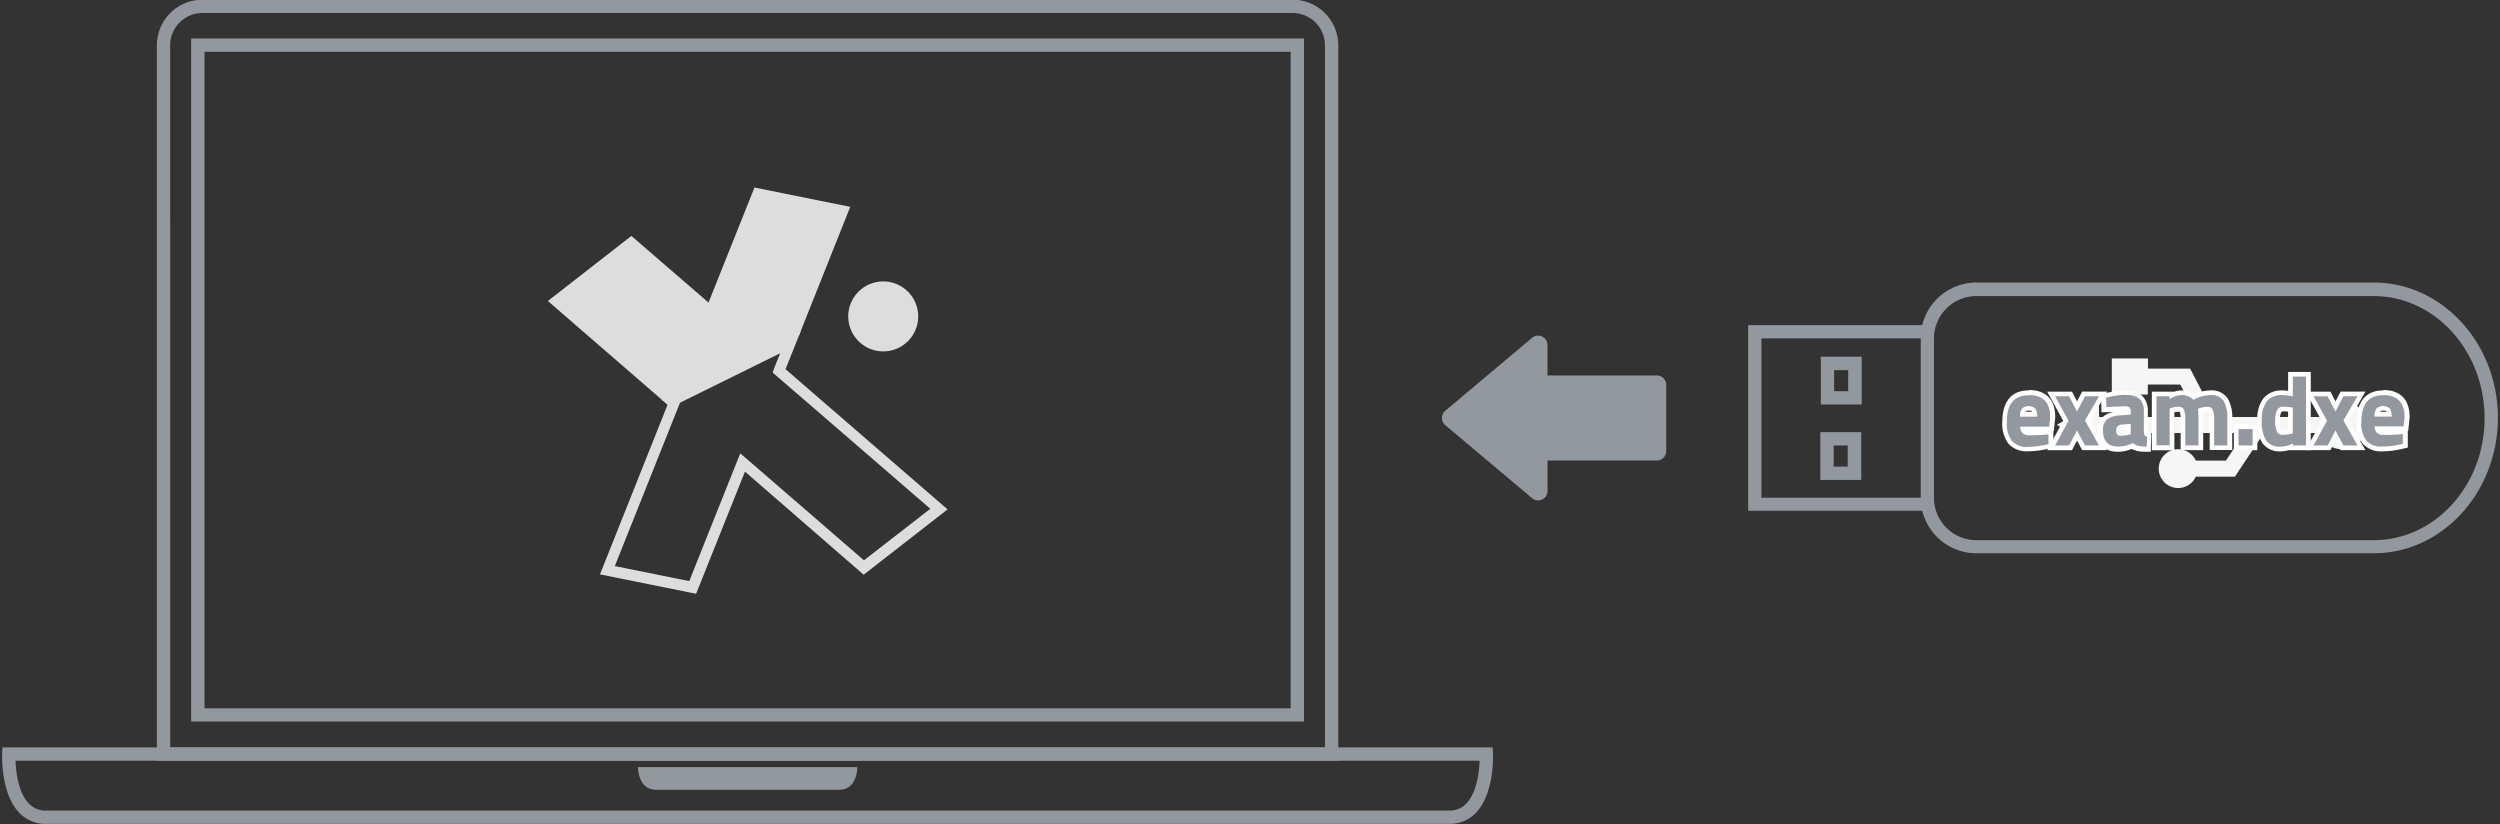 <svg xmlns="http://www.w3.org/2000/svg" viewBox="0 0 533.58 175.91"><rect x="0" y="0" width="533.58" height="175.91" fill="#333333" stroke="none"/><defs><style>.cls-1{fill:#92989e}.cls-2{fill:#f6f6f6}.cls-3{fill:#ddd}.cls-4{fill:#fff}</style></defs><title>Insert_usb_accessibility_illustration</title><g id="Layer_3" data-name="Layer 3"><g id="USB"><path class="cls-1" d="M397.25 102.43h-8.73v-10.2h8.73zm-5.89-2.84h3v-4.51h-3zM397.35 86.33h-8.73v-10.2h8.73zm-5.89-2.84h3V79h-3z"/><path class="cls-1" d="M506.62 60.3h-84.8a11.91 11.91 0 0 0-11.55 9.09h-37.16V109h37.16a11.91 11.91 0 0 0 11.55 9.09h84.8c14.62 0 26.51-13 26.51-28.92s-11.9-28.87-26.51-28.87zM375.95 72.23h34v34h-34zm130.67 43.06h-84.8a9.06 9.06 0 0 1-9.05-9.05v-34a9.06 9.06 0 0 1 9.05-9.05h84.8c13.05 0 23.67 11.7 23.67 26.07s-10.62 26.03-23.67 26.03z"/><path class="cls-2" d="M450.73 76.51v7.69h7.68v-2.13h6.94l3.58 6.93H448v-3.5l-9 5.18 9 5.18v-3.45h31l-3.91 5.89h-6.44a4.14 4.14 0 1 0 0 3.44H477l6.19-9.32H495a5.17 5.17 0 1 0 0-3.42h-22.19l-5.37-10.33h-9v-2.16z"/></g><g id="Laptop"><path class="cls-1" d="M278.32 154H40.8V8.21h237.52zm-234.67-2.82h231.82V11.06H43.65z"/><path class="cls-1" d="M285.63 162.36H33.48V9.67a9.74 9.74 0 0 1 9.73-9.73H275.9a9.74 9.74 0 0 1 9.73 9.73zm-249.3-2.84h246.46V9.67a6.89 6.89 0 0 0-6.89-6.89H43.21a6.89 6.89 0 0 0-6.89 6.89z"/><path class="cls-1" d="M309.31 175.84H9.8a7.62 7.62 0 0 1-5.72-2.4C.14 169.32.45 161.22.46 160.88l.06-1.36h318.07l.06 1.36c0 .34.33 8.44-3.62 12.57a7.62 7.62 0 0 1-5.72 2.39zm-306-13.48c.08 2.25.55 6.74 2.83 9.12A4.82 4.82 0 0 0 9.8 173h299.51a4.82 4.82 0 0 0 3.66-1.51c2.28-2.38 2.74-6.87 2.83-9.12z"/><path class="cls-1" d="M183 163.73s0 4.84-3.85 4.84H140c-3.85 0-3.85-4.84-3.85-4.84z"/></g><path class="cls-3" d="M166.48 75.47l-1 2.49-.58 1.55 1.25 1.08 32.41 28-14.17 11-23.91-20.69-2.48-2.13-1.21 3-9.68 24.26-15.89-3.21 13.42-33.62.5-1.25 21.32-10.53m4.4-4.77l-29.58 14.7 1.19 1.06-14.42 36.18 20.52 4.14L159 100.66l25.33 22 17.91-13.94-34.58-29.92 3.23-8.1z"/><path class="cls-3" d="M181.47 44.15l-20.44-4.13-9.81 24.56-16.46-14.23-17.83 13.89 24.56 21.28 29.05-13.94 10.93-27.43z"/><circle class="cls-3" cx="188.51" cy="67.53" r="7.47"/><path class="cls-1" d="M432.85 95.83a4.77 4.77 0 0 1-3.85-1.44 6.69 6.69 0 0 1-1.16-4.39c0-5.08 2.8-6.15 5.14-6.15 3.32 0 5.08 1.81 5.08 5.25l-.26 2.45h-6.06a1 1 0 0 0 .26.45 1.63 1.63 0 0 0 1.09.31c1.28 0 2.44 0 3.45-.12l1.12-.12.06 3-.39.09a19.25 19.25 0 0 1-4.48.67zm1.41-7.45a1.75 1.75 0 0 0-.27-.94 1.28 1.28 0 0 0-1-.31 1.26 1.26 0 0 0-1 .33 1.8 1.8 0 0 0-.29.92z"/><path class="cls-4" d="M433 84.32q4.58 0 4.58 4.75l-.21 2h-6.17a1.82 1.82 0 0 0 .51 1.4 2.09 2.09 0 0 0 1.42.43q2 0 3.49-.13l.59-.06v2.08a18.66 18.66 0 0 1-4.37.59 4.29 4.29 0 0 1-3.44-1.26 6.3 6.3 0 0 1-1.07-4.1q0-5.65 4.64-5.65m-1.83 4.56h3.63a2.87 2.87 0 0 0-.4-1.75 2.2 2.2 0 0 0-2.8 0 2.9 2.9 0 0 0-.43 1.73m1.86-5.59c-4.91 0-5.64 4.17-5.64 6.65a7.15 7.15 0 0 0 1.31 4.74 5.24 5.24 0 0 0 4.21 1.61 19.74 19.74 0 0 0 4.6-.62l.78-.19V92h.08l.1-.89.21-2V89c0-3.71-2-5.75-5.58-5.75zm-.67 4.56a.49.49 0 0 1 .06-.11c0-.05.22-.14.63-.14s.59.09.62.12a.49.49 0 0 1 .06.12z"/><path class="cls-1" d="M444.65 95.58l-1.4-2.64-1.38 2.64h-4.15l3.15-5.77-3.15-5.73h4.15l1.38 2.67 1.4-2.67h4.17l-3.27 5.65 3.25 5.85h-4.15z"/><path class="cls-4" d="M448 84.58l-3 5.15 3 5.35h-3l-1.7-3.21-1.68 3.21h-3l2.88-5.27-2.88-5.23h3l1.68 3.25 1.7-3.25h3m1.74-1h-5.34l-.28.54-.81 1.55-.8-1.54-.28-.54h-5.3l.82 1.48 2.61 4.75-2.61 4.79-.81 1.48h5.29l.28-.54.8-1.53.81 1.53.28.53h5.31l-.83-1.49-2.71-4.86 2.7-4.65.87-1.5z"/><path class="cls-1" d="M458.18 95.83a8.48 8.48 0 0 1-1.82-.16 4.21 4.21 0 0 1-1.22-.51 7.45 7.45 0 0 1-3 .67c-2.46 0-3.75-1.36-3.75-3.94a3.32 3.32 0 0 1 1.09-2.78 5.48 5.48 0 0 1 3-.93l1.78-.13v-.19c0-.4-.1-.5-.11-.51a1 1 0 0 0-.63-.13l-4.43.19-.09-2.85.39-.1a16.94 16.94 0 0 1 4.4-.63 4.6 4.6 0 0 1 3.26 1 4 4 0 0 1 1 3.05v4.37a1.27 1.27 0 0 0 .09.43 1 1 0 0 0 .21.06l.41.09-.12 3zm-5.29-4.71c-.52 0-.72.25-.72.76s.23.65.53.65a6.28 6.28 0 0 0 1.56-.22V91z"/><path class="cls-4" d="M453.76 84.32a4.18 4.18 0 0 1 2.92.84 3.54 3.54 0 0 1 .89 2.69v4.37a1.68 1.68 0 0 0 .17.7.78.78 0 0 0 .53.28l-.08 2.12a8 8 0 0 1-1.71-.15 3.85 3.85 0 0 1-1.29-.59 7 7 0 0 1-3.09.73q-3.26 0-3.25-3.44a2.85 2.85 0 0 1 .9-2.38 5.07 5.07 0 0 1 2.77-.83l2.25-.17v-.65a1.11 1.11 0 0 0-.29-.89 1.49 1.49 0 0 0-.95-.24l-3.95.17-.08-2a16.36 16.36 0 0 1 4.27-.61M452.7 93a6.8 6.8 0 0 0 1.74-.25l.32-.08v-2.21l-1.91.17a1.14 1.14 0 0 0-1.18 1.26q0 1.16 1 1.15m1.06-9.71a17.43 17.43 0 0 0-4.53.64l-.77.21v.8l.08 2v1h1l1.69-.07a5 5 0 0 0-2.18.9 3.79 3.79 0 0 0-1.29 3.17c0 2.87 1.51 4.44 4.25 4.44a7.9 7.9 0 0 0 3-.61 4.55 4.55 0 0 0 1.14.44 8.84 8.84 0 0 0 1.94.17h1v-1l.08-2.12v-.85l-.72-.15v-4.4a4.49 4.49 0 0 0-1.21-3.42 5.05 5.05 0 0 0-3.6-1.11zm-1.06 8.34a.84.84 0 0 1 .23 0l.82-.07v.37a5.3 5.3 0 0 1-1.06.12 1.08 1.08 0 0 1 0-.15.54.54 0 0 1 0-.22z"/><path class="cls-1" d="M472.07 95.58v-6.11a4.45 4.45 0 0 0-.25-1.78c-.07-.16-.22-.35-.72-.35a5.22 5.22 0 0 0-1.43.25q.06 1.31.06 2v5.94h-3.81v-5.9a5.54 5.54 0 0 0-.23-2c0-.1-.14-.34-.74-.34a4.15 4.15 0 0 0-1.37.24v8h-3.81V84.08h3.79v.26a4.72 4.72 0 0 1 2-.51 4.05 4.05 0 0 1 2.72.88 8.09 8.09 0 0 1 3.44-.88 3.69 3.69 0 0 1 3.3 1.43 7.47 7.47 0 0 1 .89 4.13v6.19z"/><path class="cls-4" d="M471.68 84.32a3.22 3.22 0 0 1 2.89 1.21 7.1 7.1 0 0 1 .81 3.85v5.69h-2.81v-5.6a5 5 0 0 0-.29-2 1.16 1.16 0 0 0-1.18-.64 5.8 5.8 0 0 0-1.64.29l-.32.1q.08 1.57.08 2.39v5.44h-2.81v-5.4a6.16 6.16 0 0 0-.27-2.19 1.16 1.16 0 0 0-1.2-.64 4.65 4.65 0 0 0-1.62.29l-.25.08v7.85h-2.81V84.58h2.79v.59a5.19 5.19 0 0 1 2.48-.84 3.42 3.42 0 0 1 2.63 1 7.86 7.86 0 0 1 3.53-1m0-1a8.34 8.34 0 0 0-3.37.8 4.66 4.66 0 0 0-2.78-.8 4.55 4.55 0 0 0-1.48.27h-4.79v12.5h4.81V88a3.56 3.56 0 0 1 .87-.11.68.68 0 0 1 .29 0 5.69 5.69 0 0 1 .18 1.79v6.4h4.81v-6.44-1.66a4 4 0 0 1 .92-.13.54.54 0 0 1 .26 0 4 4 0 0 1 .21 1.58v6.61h4.81v-6.65a7.93 7.93 0 0 0-1-4.41 4.16 4.16 0 0 0-3.72-1.65z"/><path class="cls-1" d="M477.25 91.09h4.02v4.49h-4.02z"/><path class="cls-4" d="M480.78 91.59v3.49h-3v-3.49h3m1-1h-5v5.49h5v-5.49z"/><path class="cls-1" d="M486.84 95.83a4.06 4.06 0 0 1-3.6-1.54 8 8 0 0 1-1-4.47 6.93 6.93 0 0 1 1.2-4.5 4.47 4.47 0 0 1 3.65-1.49 11.17 11.17 0 0 1 1.77.19v-4.14h3.81v15.7h-3.79v-.18a5.71 5.71 0 0 1-2.04.43zm.46-8.57c-.3 0-1.2 0-1.2 2.52a4.63 4.63 0 0 0 .32 2.09.82.82 0 0 0 .81.43 6.75 6.75 0 0 0 1.63-.22v-4.7a10.33 10.33 0 0 0-1.55-.12z"/><path class="cls-4" d="M492.18 80.38v14.7h-2.79v-.44a6.15 6.15 0 0 1-2.54.69 3.59 3.59 0 0 1-3.2-1.33 7.58 7.58 0 0 1-.9-4.19 6.54 6.54 0 0 1 1.08-4.18 4 4 0 0 1 3.26-1.31 11.59 11.59 0 0 1 1.87.21l.4.08v-4.23h2.81m-4.95 12.43a7.29 7.29 0 0 0 1.84-.25l.29-.06V87a11.68 11.68 0 0 0-2.06-.21q-1.7 0-1.7 3a5.21 5.21 0 0 0 .38 2.33 1.31 1.31 0 0 0 1.25.69m5.95-13.43h-4.81v4.05a9.49 9.49 0 0 0-1.27-.1 5 5 0 0 0-4 1.68 7.39 7.39 0 0 0-1.31 4.81 8.41 8.41 0 0 0 1.08 4.75 4.53 4.53 0 0 0 4 1.76 5.58 5.58 0 0 0 1.59-.25h4.74v-16.7zm-5.95 12.43c-.28 0-.32-.08-.37-.17a4.21 4.21 0 0 1-.26-1.85c0-.76.09-2 .7-2a9 9 0 0 1 1.06.07v3.86a5.91 5.91 0 0 1-1.13.12z"/><path class="cls-1" d="M499.86 95.58l-1.4-2.64-1.38 2.64h-4.15l3.15-5.77-3.15-5.73h4.15l1.38 2.67 1.4-2.67h4.17l-3.28 5.65 3.26 5.85h-4.15z"/><path class="cls-4" d="M503.16 84.58l-3 5.15 3 5.35h-3l-1.7-3.21-1.68 3.21h-3l2.88-5.27-2.88-5.23h3l1.68 3.25 1.7-3.25h3m1.74-1h-5.34l-.28.54-.81 1.55-.8-1.54-.28-.54h-5.3l.82 1.48 2.61 4.75-2.62 4.78-.81 1.48h5.29l.28-.54.8-1.53.81 1.53.28.53h5.31l-.86-1.48-2.71-4.86 2.7-4.65.87-1.5z"/><path class="cls-1" d="M508.52 95.83a4.77 4.77 0 0 1-3.83-1.44A6.69 6.69 0 0 1 503.5 90c0-5.08 2.8-6.15 5.14-6.15 3.32 0 5.08 1.81 5.08 5.25l-.26 2.45h-6.06a1 1 0 0 0 .28.52 1.63 1.63 0 0 0 1.09.31c1.28 0 2.44 0 3.45-.12l1.12-.12.06 3-.39.09a19.25 19.25 0 0 1-4.49.6zm1.41-7.45a1.75 1.75 0 0 0-.27-.94 1.28 1.28 0 0 0-1-.31 1.26 1.26 0 0 0-1 .33 1.8 1.8 0 0 0-.29.92z"/><path class="cls-4" d="M508.64 84.32q4.58 0 4.58 4.75L513 91h-6.17a1.82 1.82 0 0 0 .51 1.4 2.09 2.09 0 0 0 1.42.43q2 0 3.49-.13l.59-.06v2.08a18.66 18.66 0 0 1-4.37.59 4.29 4.29 0 0 1-3.44-1.26A6.3 6.3 0 0 1 504 90q0-5.65 4.64-5.65m-1.83 4.56h3.63a2.87 2.87 0 0 0-.4-1.75 2.2 2.2 0 0 0-2.8 0 2.9 2.9 0 0 0-.43 1.73m1.83-5.56c-4.91 0-5.64 4.17-5.64 6.65a7.15 7.15 0 0 0 1.31 4.74 5.24 5.24 0 0 0 4.21 1.61 19.74 19.74 0 0 0 4.6-.62l.78-.19V92h.08l.1-.89.21-2V89c0-3.71-2-5.75-5.58-5.75zm-.64 4.55a.49.49 0 0 1 .06-.11c0-.05.22-.14.63-.14s.59.09.62.12a.49.49 0 0 1 .06.12z"/><path class="cls-1" d="M353.61 80.14h-23.33v-6.51A2 2 0 0 0 327 72.1l-18.54 15.58a2 2 0 0 0 0 3.06L327 106.33a2 2 0 0 0 3.29-1.53v-6.51h23.33a2 2 0 0 0 2-2V82.14a2 2 0 0 0-2.01-2z"/></g></svg>